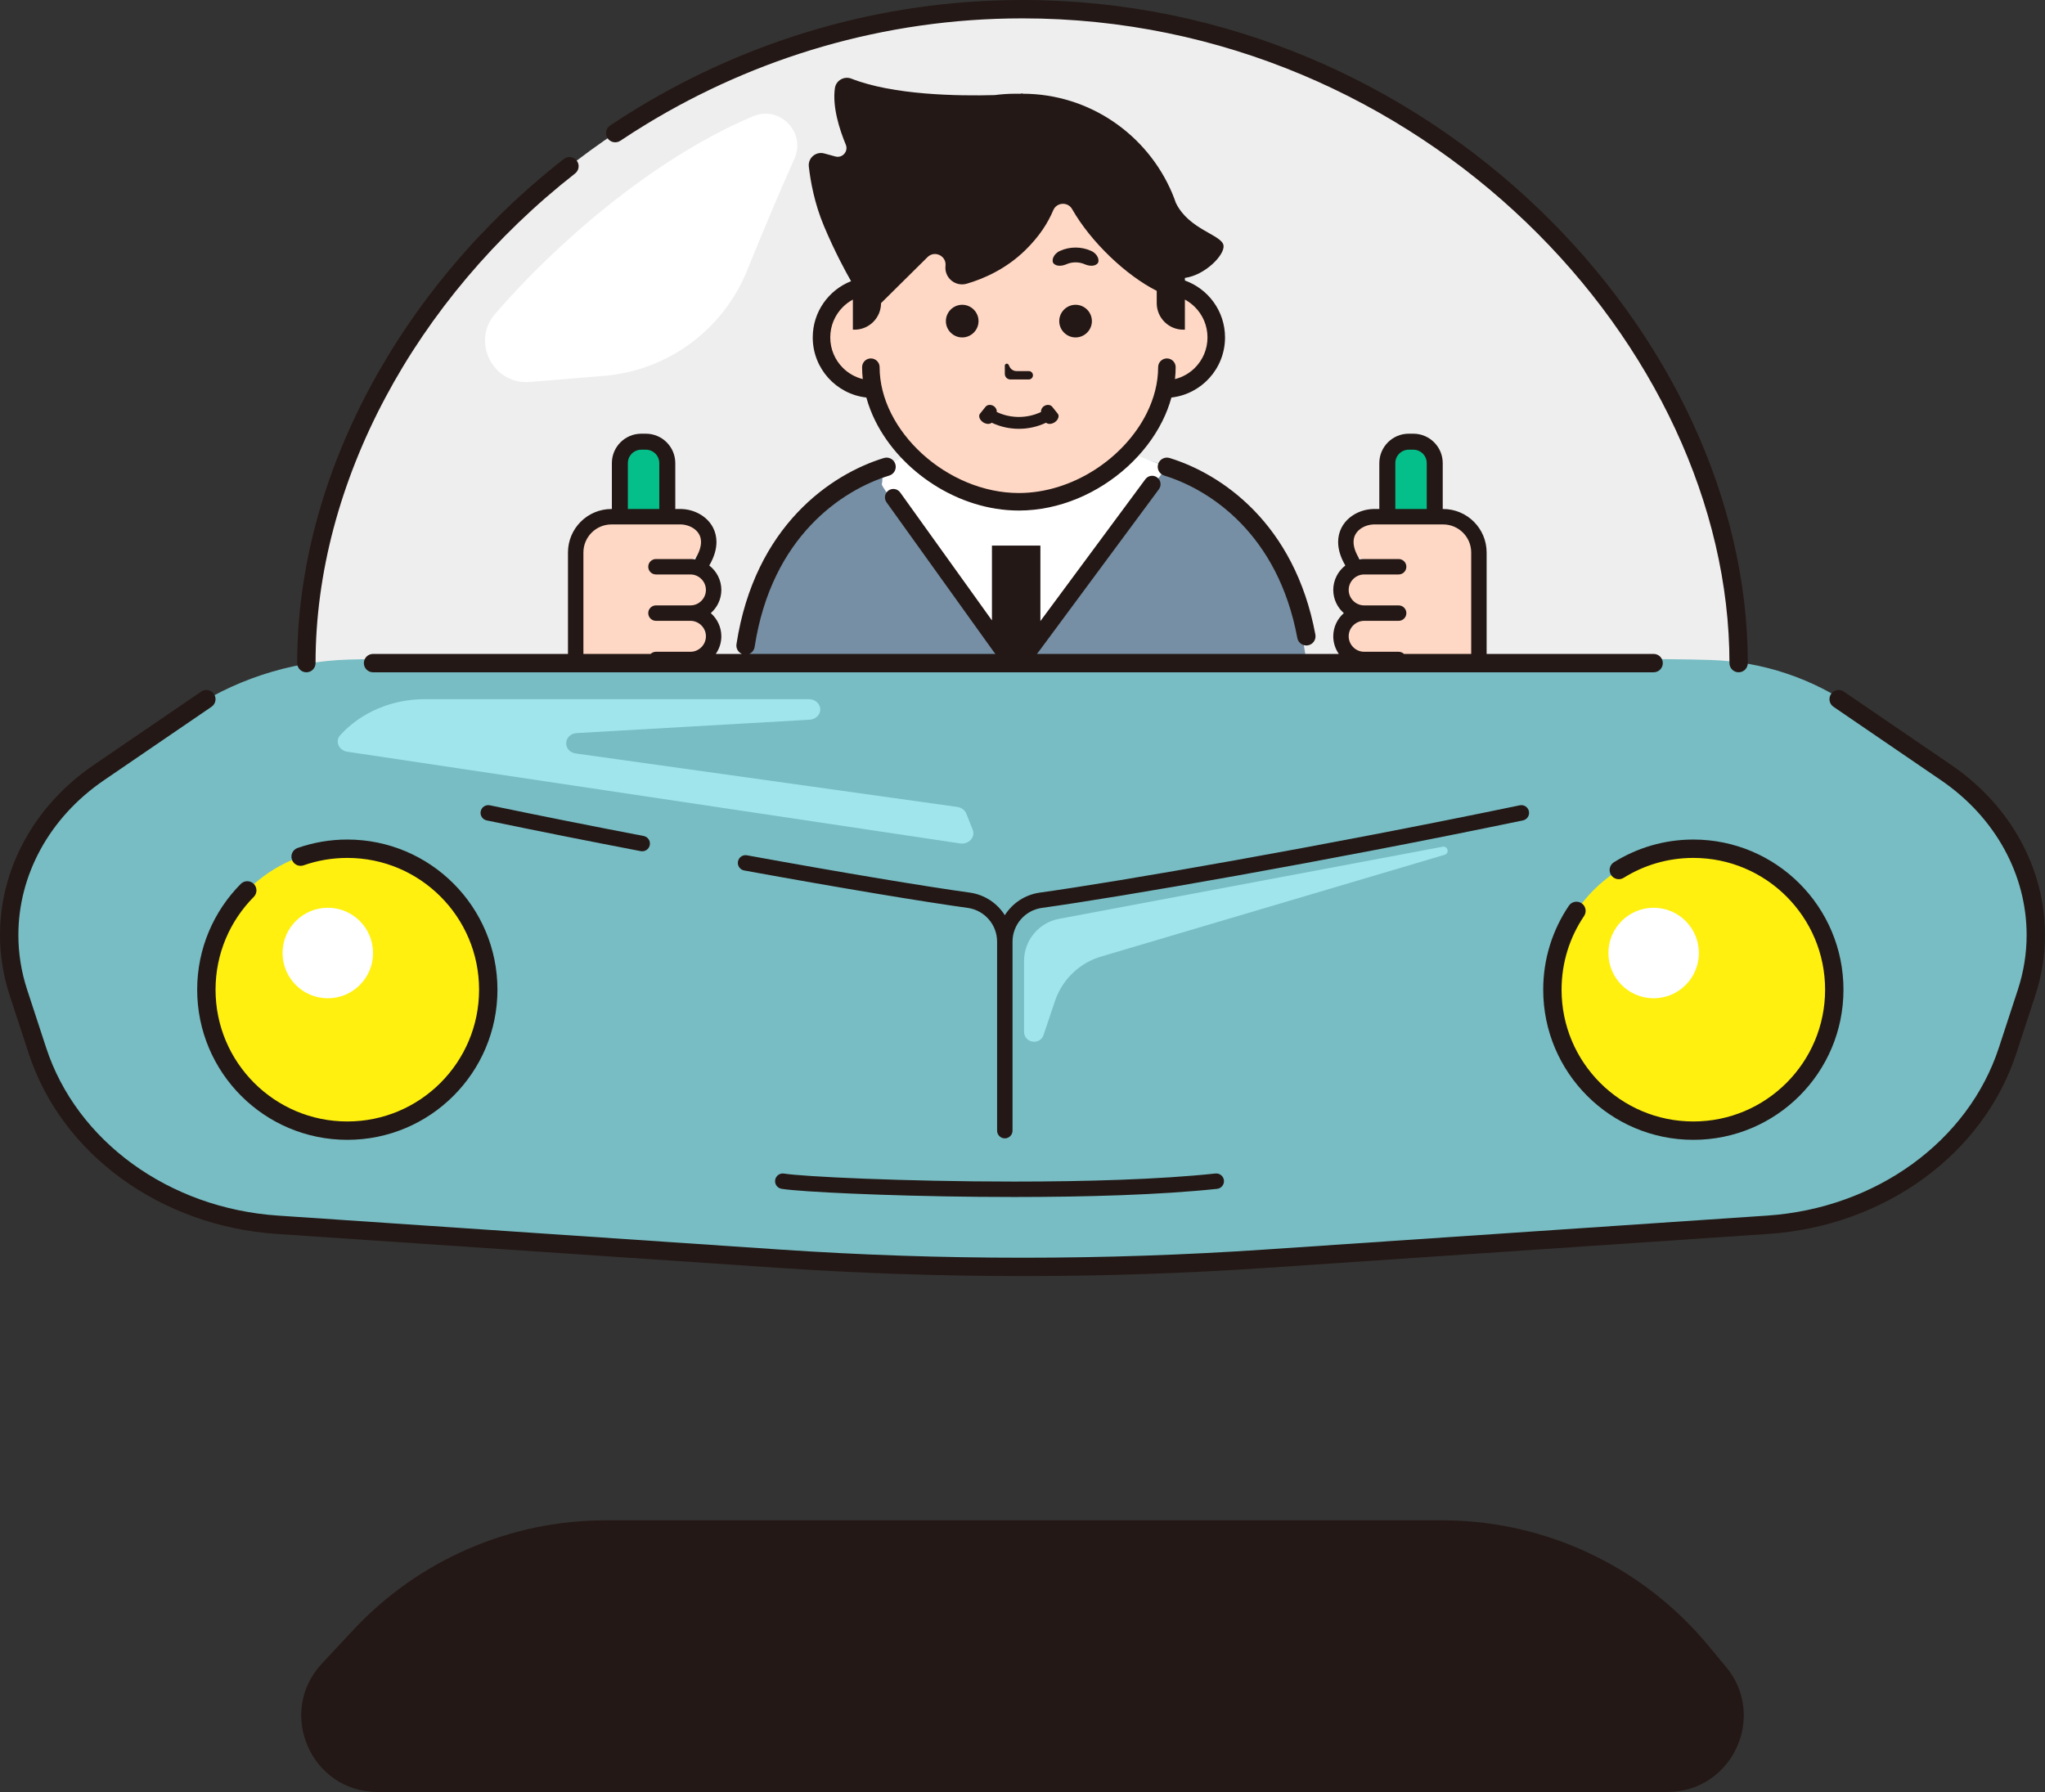 <!--?xml version="1.0" encoding="utf-8"?-->
<!-- Generator: Adobe Illustrator 22.1.0, SVG Export Plug-In . SVG Version: 6.00 Build 0)  -->
<svg version="1.1" id="_x31_9" xmlns="http://www.w3.org/2000/svg" xmlns:xlink="http://www.w3.org/1999/xlink" x="0px" y="0px" viewBox="0 0 720 631" style="enable-background:new 0 0 720 631;" xml:space="preserve">
<rect x="0" y="0" width="720" height="631" fill="#333333" stroke="none"/>
<style type="text/css">
	.st0{fill:#EEEEEF;}
	.st1{fill:#FFD7C5;}
	.st2{fill:#768FA5;}
	.st3{fill:#FFFFFF;}
	.st4{fill:#04BF8A;}
	.st5{fill:#78BDC4;}
	.st6{fill:#FFF00F;}
	.st7{fill:#A0E5EC;}
	.st8{fill:#231815;}
</style>
<g>
	<path class="st0" d="M612.132,233.495c0-113.303-109.622-230.261-252.131-230.261S107.87,120.192,107.87,233.495l244.042,90.95
		L612.132,233.495z" style="opacity: 1;"></path>
	<path class="st1" d="M241.168,233.265h-3.183l0.069-1.205h3.114c4.039,0,7.344-3.306,7.344-7.346c0-4.04-3.305-7.346-7.344-7.346
		h-2.252l0.135-2.293h0.918c4.039,0,11.286-3.306,11.286-7.346s-7.247-7.346-11.286-7.346h-0.056l0.135-2.297
		c4.003-0.043,7.266-3.328,7.266-7.342c0-4.04-3.305-7.346-7.344-7.346h-28.23c-4.045,1.993-8.026,6.162-8.026,13.223v26.678
		c0.177,11.405,0.911,19.271,3.488,24.753c1.015,0.691,2.17,1.111,3.395,1.111l30.572-1.205c4.039,0,7.344-3.306,7.344-7.346
		C248.512,236.571,245.207,233.265,241.168,233.265z" style="opacity: 1;"></path>
	<path class="st1" d="M482.216,233.265h3.183l-0.07-1.205h-3.113c-4.04,0-7.344-3.306-7.344-7.346c0-4.04,3.305-7.346,7.344-7.346
		h2.252l-0.135-2.293h-0.917c-4.04,0-11.286-3.306-11.286-7.346s7.246-7.346,11.286-7.346h0.056l-0.135-2.297
		c-4.003-0.043-7.266-3.328-7.266-7.342c0-4.04,3.305-7.346,7.344-7.346h28.229c4.045,1.993,8.026,6.162,8.026,13.223v26.678
		c-0.176,11.405-0.91,19.271-3.487,24.753c-1.016,0.691-2.17,1.111-3.396,1.111l-30.571-1.205c-4.04,0-7.344-3.306-7.344-7.346
		C474.871,236.571,478.176,233.265,482.216,233.265z" style="opacity: 1;"></path>
	<path class="st2" d="M427.156,171.762c0,0-25.232-16.441-69.311-16.441c-44.077,0-70.713,23.399-70.713,25.409
		c0,2.01,0,51.328,0,51.328h144.195v-44.274L427.156,171.762z" style="opacity: 1;"></path>
	<path class="st3" d="M310.456,164.914c0,0,0.494,3.999,0.004,5.585c-0.489,1.585,41.313,55.84,41.313,55.84
		s4.464,3.479,7.643,3.125c3.18-0.355,7.449-5.781,7.449-5.781l43.977-59.315l-21.579-8.11h-0.001
		c-18.28-11.769-41.65-12.153-60.307-0.99L310.456,164.914z" style="opacity: 1;"></path>
	<path class="st2" d="M459.939,233.495c0,0-2.837-37.062-29.114-56.805c-26.277-19.743-40.323,31.412-52.141,39.203
		c-11.818,7.791-58.108,4.421-70.55-8.808s-21.003-26.355-21.003-26.355s-22.166,14.894-24.638,52.764
		C287.132,232.058,459.939,233.495,459.939,233.495z" style="opacity: 1;"></path>
	<path class="st4" d="M226.59,154.399c-4.61,0-8.347,3.738-8.347,8.349v19.201h16.695v-19.201
		C234.938,158.137,231.2,154.399,226.59,154.399z" style="opacity: 1;"></path>
	<path class="st4" d="M496.793,154.399c-4.61,0-8.348,3.738-8.348,8.349v19.201h16.695v-19.201
		C505.14,158.137,501.403,154.399,496.793,154.399z" style="opacity: 1;"></path>
	<path class="st5" d="M602.423,232.399c18.226,0.584,35.868,6.498,50.76,17.025l32.031,22.644
		c26.4,18.036,37.662,48.853,28.301,77.444l-6.689,20.429c-11.206,34.226-44.815,58.645-84.401,61.322l-176.602,11.945
		c-57.149,3.865-114.493,3.865-171.641,0L97.579,431.263c-39.586-2.677-73.195-27.096-84.402-61.322l-6.689-20.429
		c-9.362-28.591,1.9-59.408,28.301-77.444l29.869-20.681c17.101-11.841,37.24-18.489,58.028-19.134
		c38.168-1.184,112.066,1.242,236.042,1.242C487.878,233.495,565.121,231.205,602.423,232.399z" style="opacity: 1;"></path>
	<path class="st3" d="M174.318,110.516c20.641-23.918,55.115-54.526,90.847-69.59c9.356-3.944,18.703,5.712,14.535,14.972
		c-5.407,12.012-11.451,26.512-16.7,39.441c-8.464,20.844-27.917,35.152-50.333,37.006l-26.074,2.157
		C173.624,135.575,165.813,120.369,174.318,110.516z" style="opacity: 1;"></path>
	<path class="st6" d="M171.909,348.493c0,27.414-22.219,49.638-49.626,49.638c-27.408,0-49.626-22.224-49.626-49.638
		s22.218-49.637,49.626-49.637C149.69,298.856,171.909,321.079,171.909,348.493z" style="opacity: 1;"></path>
	<path class="st6" d="M645.813,348.493c0,27.414-22.218,49.638-49.625,49.638s-49.626-22.224-49.626-49.638
		s22.219-49.637,49.626-49.637S645.813,321.079,645.813,348.493z" style="opacity: 1;"></path>
	<path class="st3" d="M131.341,335.58c0,8.8-7.132,15.934-15.931,15.934c-8.797,0-15.929-7.134-15.929-15.934
		c0-8.8,7.132-15.934,15.929-15.934C124.209,319.647,131.341,326.781,131.341,335.58z" style="opacity: 1;"></path>
	<ellipse class="st3" cx="582.21" cy="335.58" rx="15.93" ry="15.934" style="opacity: 1;"></ellipse>
	<path class="st7" d="M284.765,246.197H149.51c-11.501,0-22.396,4.636-29.686,12.632c-1.964,2.154-0.601,5.411,2.455,5.868
		l215.731,32.293c3.028,0.453,5.485-2.181,4.461-4.781l-2.241-5.692c-0.494-1.255-1.715-2.165-3.178-2.371l-134.293-18.82
		c-4.758-0.667-4.442-6.918,0.364-7.193l81.899-4.699c1.422-0.082,2.691-0.833,3.337-1.976
		C289.719,249.049,287.771,246.197,284.765,246.197z" style="opacity: 1;"></path>
	<path class="st7" d="M360.541,363.284v-24.879c0-7.348,5.281-13.632,12.517-14.895l134.892-25.355
		c1.817-0.342,2.457,2.309,0.685,2.834L387.95,336.743c-7.766,2.206-13.944,8.098-16.518,15.751l-4.006,11.917
		C366.149,368.208,360.541,367.29,360.541,363.284z" style="opacity: 1;"></path>
	<path class="st1" d="M410.985,99.696L410.985,99.696v-5.382c0-24.246-25.288-47.393-52.116-47.393
		c-26.827,0-52.115,23.148-52.115,47.393v5.462c-9.273,0.851-16.537,8.648-16.537,18.145c0,9.783,7.707,17.764,17.38,18.204
		c4.593,21.212,27.318,39.667,51.271,39.667c23.947,0,46.664-18.442,51.268-39.646h0.848c10.063,0,18.221-8.16,18.221-18.225
		S421.048,99.696,410.985,99.696z" style="opacity: 1;"></path>
	<path class="st8" d="M456.76,224.646c0.326,1.756,2.014,2.915,3.77,2.589c1.755-0.327,2.914-2.014,2.588-3.77
		c-3.638-19.612-11.99-33.87-21.684-43.815c-9.698-9.954-20.665-15.616-29.643-18.373c-1.707-0.523-3.516,0.436-4.039,2.144
		c-0.523,1.707,0.436,3.516,2.144,4.039l-0.001,0c8.03,2.461,18.076,7.626,26.906,16.702
		C445.635,193.247,453.327,206.224,456.76,224.646z" style="opacity: 1;"></path>
	<path class="st8" d="M338.772,118.818c3.162,0,5.747-2.587,5.747-5.748v-0.001c0-3.161-2.585-5.748-5.747-5.748
		c-3.161,0-5.747,2.587-5.747,5.748v0.001C333.025,116.231,335.611,118.818,338.772,118.818z" style="opacity: 1;"></path>
	<path class="st8" d="M378.685,107.322c-3.162,0-5.748,2.587-5.748,5.748v0.001c0,3.162,2.586,5.748,5.748,5.748
		c3.16,0,5.746-2.587,5.746-5.748v-0.001C384.431,109.908,381.845,107.322,378.685,107.322z" style="opacity: 1;"></path>
	<path class="st8" d="M355.749,133.621h6.456c0.816,0,1.476-0.661,1.476-1.477c0-0.815-0.66-1.476-1.476-1.476h-4.315
		c-1.015,0-1.946-0.568-2.408-1.473l-0.387-0.756c-0.334-0.653-1.319-0.415-1.319,0.319v2.888
		C353.775,132.737,354.659,133.621,355.749,133.621z" style="opacity: 1;"></path>
	<path class="st8" d="M286.147,118.818c0.002,10.947,8.254,19.953,18.875,21.162c0.789,2.857,1.859,5.647,3.201,8.33
		c4.469,8.928,11.748,16.743,20.565,22.378c8.817,5.628,19.208,9.084,29.94,9.088c14.312-0.013,28.002-6.13,38.196-15.41
		c5.098-4.647,9.331-10.102,12.308-16.056c1.341-2.683,2.412-5.473,3.2-8.33c10.622-1.21,18.873-10.215,18.875-21.162
		c-0.001-9.249-5.9-17.097-14.132-20.047v-0.913c7.116-0.951,14.075-8.101,13.605-11.412c-0.54-3.799-12.123-5.488-16.747-14.932
		h-0.013c-0.418-1.203-0.861-2.395-1.356-3.56c-4.357-10.253-11.61-18.975-20.725-25.151c-4.559-3.087-9.586-5.537-14.951-7.215
		c-5.363-1.679-11.064-2.584-16.953-2.583c-0.073-0.177-0.287-0.167-0.62,0h-1.992c-2.456,0-4.874,0.174-7.254,0.48
		c-12.931,0.355-35.695,0.001-50.419-5.793c-2.541-0.999-5.409,0.635-5.796,3.338c-0.946,6.609,1.623,14.581,3.832,19.905
		c0.986,2.375-1.191,4.842-3.673,4.165l-3.924-1.071c-2.934-0.801-5.764,1.609-5.419,4.631c0.591,5.188,1.991,12.981,5.307,20.881
		c3.867,9.215,7.819,16.416,9.568,19.465C291.745,102.123,286.149,109.808,286.147,118.818z M300.28,105.486v10.602h0.568
		c5.162,0,9.347-4.185,9.347-9.349l16.37-16.206c2.5-2.475,6.721-0.426,6.325,3.069c-0.473,4.176,3.458,7.476,7.491,6.296
		c5.831-1.706,13.754-5.103,20.601-11.805c5.13-5.02,8.021-9.76,9.853-14.076c1.196-2.817,5.13-3.045,6.639-0.384
		c6.581,11.591,19.074,23.401,29.786,28.78v4.326c0,5.163,4.185,9.349,9.347,9.349h0.567v-10.602c1.3,0.702,2.487,1.588,3.528,2.627
		c2.744,2.749,4.431,6.515,4.433,10.705c-0.001,4.19-1.689,7.955-4.433,10.705c-1.912,1.909-4.323,3.29-7.019,3.965
		c0.151-1.389,0.245-2.786,0.245-4.191c0-1.705-1.382-3.086-3.086-3.086c-1.705,0-3.086,1.382-3.086,3.086h-0.001
		c0.001,5.521-1.44,11.045-4.044,16.253c-3.9,7.811-10.434,14.876-18.366,19.936c-7.933,5.067-17.229,8.121-26.619,8.118
		c-12.516,0.013-24.884-5.444-34.04-13.799c-4.577-4.17-8.343-9.048-10.945-14.254c-2.604-5.209-4.045-10.732-4.044-16.253
		c0-1.705-1.382-3.086-3.086-3.086c-1.705,0-3.086,1.382-3.086,3.086c0,1.405,0.094,2.802,0.245,4.191
		c-2.697-0.674-5.109-2.055-7.021-3.965c-2.744-2.749-4.431-6.515-4.433-10.705c0.001-4.191,1.689-7.956,4.433-10.705
		C297.793,107.074,298.981,106.188,300.28,105.486z" style="opacity: 1;"></path>
	<path class="st8" d="M346.218,148.752c1.099,0.683,2.324,0.656,2.928,0.093c6.055,2.866,13.107,2.866,19.162,0
		c0.601,0.559,1.827,0.594,2.928-0.093c1.345-0.833,1.831-2.305,1.184-3.075c-0.659-0.822-1.316-1.643-1.975-2.464
		c-0.651-0.776-1.878-0.825-2.802-0.254c-0.768,0.48-1.202,1.311-1.12,2.113c-4.926,2.333-10.666,2.333-15.593,0.001
		c0.082-0.805-0.351-1.636-1.121-2.114c-0.926-0.574-2.154-0.519-2.803,0.254c-0.658,0.821-1.315,1.643-1.973,2.464
		C344.387,146.447,344.875,147.917,346.218,148.752z" style="opacity: 1;"></path>
	<path class="st8" d="M375.353,93.09c2.113-0.95,4.55-0.95,6.663,0c1.378,0.578,3.176,0.772,4.257-0.173
		c1.091-0.925,0.35-3.474-2.122-4.581c-3.468-1.557-7.465-1.557-10.934,0c-2.473,1.106-3.212,3.659-2.122,4.581
		C372.177,93.865,373.972,93.669,375.353,93.09z" style="opacity: 1;"></path>
	<path class="st8" d="M107.87,236.729c1.786,0,3.233-1.448,3.233-3.234c-0.002-31.691,8.742-63.768,24.551-93.444
		c15.806-29.675,38.674-56.936,66.831-78.972c1.406-1.1,1.653-3.133,0.554-4.539c-1.1-1.407-3.132-1.654-4.538-0.554l-0.001-0.001
		c-28.856,22.585-52.301,50.517-68.553,81.024c-16.249,30.505-25.31,63.599-25.311,96.485
		C104.637,235.281,106.083,236.729,107.87,236.729z" style="opacity: 1;"></path>
	<path class="st8" d="M608.899,233.495c0,1.786,1.447,3.234,3.233,3.234c1.786,0,3.233-1.448,3.233-3.234h-0.001
		c-0.017-57.708-27.856-116.016-73.619-159.953C495.977,29.609,432.154,0.001,360.001,0c-50.304-0.001-96.576,14.397-135.482,38.004
		c-3.289,1.995-6.527,4.057-9.708,6.181c-1.486,0.991-1.886,2.999-0.895,4.486c0.991,1.486,2.999,1.886,4.485,0.895
		c3.104-2.073,6.262-4.085,9.471-6.032C265.84,20.501,310.939,6.468,360.001,6.467c70.356-0.001,132.598,28.87,177.267,71.741
		C581.944,121.077,608.915,177.899,608.899,233.495z" style="opacity: 1;"></path>
	<path class="st8" d="M10.104,370.947c5.832,17.811,17.478,33.021,32.731,44.101c15.256,11.083,34.132,18.06,54.525,19.44
		l176.602,11.945c28.638,1.937,57.338,2.905,86.039,2.905c28.698,0,57.398-0.968,86.038-2.905l176.602-11.945
		c20.392-1.38,39.269-8.357,54.525-19.44c15.253-11.08,26.899-26.291,32.73-44.101l6.689-20.429
		c2.297-7.023,3.413-14.186,3.413-21.274c0.004-23.181-11.93-45.489-32.963-59.847l-37.868-25.87
		c-1.475-1.007-3.487-0.628-4.493,0.847c-1.007,1.475-0.628,3.487,0.847,4.494l-0.001,0l37.868,25.87
		c19.398,13.264,30.14,33.566,30.144,54.507c0,6.409-1.008,12.886-3.093,19.262l-6.689,20.428
		c-5.375,16.415-16.136,30.527-30.386,40.882c-14.247,10.352-31.967,16.923-51.161,18.22l-176.602,11.945
		c-28.494,1.927-57.049,2.89-85.602,2.89c-28.555,0-57.111-0.964-85.603-2.89L97.797,428.036
		c-19.194-1.297-36.915-7.868-51.161-18.22c-14.25-10.355-25.012-24.467-30.387-40.882L9.56,348.505
		c-2.087-6.375-3.094-12.851-3.094-19.261C6.47,308.303,17.213,288,36.612,274.738l37.868-25.871
		c1.474-1.007,1.853-3.019,0.846-4.494c-1.008-1.475-3.019-1.854-4.493-0.846l-37.869,25.87C11.931,283.755-0.004,306.062,0,329.244
		c0,7.088,1.116,14.252,3.416,21.274L10.104,370.947z" style="opacity: 1;"></path>
	<path class="st8" d="M89.336,311.233c-1.267-1.258-3.314-1.251-4.572,0.017c-9.478,9.546-15.342,22.725-15.341,37.243
		c0.002,29.201,23.664,52.869,52.859,52.871c29.194-0.002,52.856-23.67,52.859-52.871c-0.002-29.201-23.665-52.869-52.859-52.871
		c-6.134,0-12.034,1.047-17.518,2.974c-1.685,0.591-2.571,2.437-1.98,4.123c0.591,1.685,2.437,2.571,4.122,1.98l-0.001,0
		c4.81-1.689,9.979-2.608,15.376-2.608c12.821,0.001,24.399,5.189,32.804,13.591c8.401,8.407,13.587,19.988,13.589,32.812
		c-0.001,12.824-5.188,24.405-13.589,32.812c-8.406,8.403-19.983,13.59-32.804,13.591c-12.822-0.001-24.4-5.189-32.806-13.591
		c-8.4-8.408-13.587-19.988-13.588-32.812c0.001-12.761,5.136-24.29,13.464-32.687C90.611,314.539,90.603,312.491,89.336,311.233z" style="opacity: 1;"></path>
	<path class="st8" d="M596.188,401.365c29.194-0.002,52.856-23.67,52.858-52.871c-0.002-29.201-23.664-52.869-52.858-52.871
		c-10.253-0.001-19.849,2.927-27.955,7.99c-1.515,0.946-1.977,2.941-1.031,4.456c0.946,1.515,2.941,1.976,4.456,1.031l-0.001,0
		c7.119-4.443,15.512-7.008,24.531-7.009c12.821,0.001,24.399,5.189,32.804,13.591c8.4,8.407,13.586,19.988,13.588,32.812
		c-0.001,12.824-5.188,24.405-13.588,32.812c-8.406,8.403-19.983,13.59-32.804,13.591c-12.821-0.001-24.399-5.189-32.805-13.591
		c-8.401-8.408-13.587-19.988-13.589-32.812c0.001-9.621,2.919-18.533,7.921-25.943c0.999-1.48,0.61-3.49-0.869-4.489
		c-1.48-1-3.489-0.611-4.488,0.87c-5.699,8.434-9.031,18.624-9.029,29.563C543.331,377.694,566.993,401.362,596.188,401.365z" style="opacity: 1;"></path>
	<path class="st8" d="M585.443,233.495c0-1.786-1.448-3.234-3.232-3.234h-58.8v-35.71c-0.001-8.461-6.856-15.317-15.315-15.319
		h-0.164c0.008-0.083,0.025-0.163,0.025-0.248h-0.001v-15.91c-0.002-5.724-4.637-10.359-10.358-10.36h-1.611
		c-5.722,0.002-10.357,4.636-10.359,10.36v15.91c0,0.085,0.017,0.165,0.025,0.248h-2.231l-0.045,0.002
		c-2.892,0.114-5.822,1.107-8.184,3.041c-1.175,0.969-2.2,2.188-2.926,3.643c-0.727,1.452-1.14,3.135-1.138,4.936
		c0,2.553,0.807,5.301,2.478,8.174c0.02,0.033,0.046,0.059,0.066,0.091c-2.581,1.99-4.253,5.102-4.259,8.61
		c0.006,3.256,1.448,6.169,3.717,8.164c-2.269,1.994-3.711,4.908-3.717,8.164c0.004,2.307,0.73,4.443,1.959,6.204H365.06
		c0.18-0.206,0.363-0.408,0.529-0.632l42.443-57.365c0.974-1.317,0.696-3.173-0.62-4.147c-1.316-0.974-3.172-0.697-4.146,0.619
		l-0.001,0l-36.965,49.962v-26.586h-8.529h-8.528v26.352l-32.306-45.056c-0.955-1.331-2.807-1.636-4.137-0.681
		c-1.33,0.955-1.635,2.807-0.68,4.138l37.807,52.729l0.025,0.034c0.166,0.225,0.35,0.428,0.531,0.634H263.78
		c0.982-0.429,1.734-1.328,1.909-2.467c3.023-19.573,10.743-33.294,19.753-42.86c9.008-9.557,19.391-14.944,27.646-17.474
		c1.707-0.523,2.666-2.332,2.143-4.039c-0.523-1.707-2.331-2.667-4.038-2.144l-0.001,0c-9.229,2.834-20.563,8.739-30.454,19.219
		c-9.889,10.471-18.25,25.534-21.44,46.314c-0.229,1.486,0.599,2.882,1.92,3.451h-9.207c1.228-1.761,1.955-3.896,1.959-6.204
		c-0.006-3.256-1.448-6.17-3.717-8.164c2.269-1.994,3.711-4.908,3.717-8.164c-0.006-3.509-1.678-6.621-4.26-8.611
		c0.021-0.033,0.048-0.06,0.068-0.094c1.664-2.871,2.472-5.617,2.473-8.171c0.002-1.801-0.411-3.483-1.138-4.935
		c-1.091-2.186-2.839-3.824-4.792-4.919c-1.96-1.096-4.142-1.683-6.314-1.765l-0.044-0.002h-2.232
		c0.008-0.083,0.025-0.163,0.025-0.248l-0.001-15.91c-0.002-5.724-4.637-10.359-10.358-10.36h-1.612
		c-5.722,0.002-10.356,4.637-10.358,10.36v15.91c0,0.085,0.017,0.165,0.025,0.248h-0.164c-8.46,0.002-15.313,6.857-15.315,15.319
		v35.71h-68.632c-1.786,0-3.233,1.448-3.233,3.234c0,1.786,1.448,3.234,3.233,3.234H582.21
		C583.995,236.728,585.443,235.28,585.443,233.495z M491.262,163.074c0.001-1.314,0.524-2.478,1.384-3.342
		c0.864-0.86,2.028-1.383,3.342-1.384h1.611c1.313,0.001,2.477,0.525,3.34,1.384c0.86,0.864,1.382,2.028,1.384,3.342v15.91
		c0,0.085,0.017,0.165,0.025,0.248h-11.111c0.008-0.083,0.025-0.163,0.025-0.248L491.262,163.074z M492.434,229.504l-12.141,0
		c-1.496-0.001-2.845-0.606-3.844-1.602c-0.996-1-1.602-2.349-1.603-3.844c0.001-1.496,0.607-2.845,1.603-3.845
		c1-0.996,2.348-1.602,3.844-1.603h12.141c1.5,0,2.716-1.217,2.716-2.717c0-1.5-1.216-2.717-2.716-2.717v0h-12.141
		c-1.496-0.001-2.845-0.606-3.844-1.602c-0.996-1-1.602-2.349-1.603-3.844c0.001-1.496,0.607-2.845,1.603-3.845
		c1-0.996,2.348-1.602,3.844-1.603h12.141c1.5,0,2.716-1.217,2.716-2.717c0-1.5-1.216-2.717-2.716-2.717l-12.141,0
		c-0.585,0.001-1.155,0.061-1.715,0.151c-0.061-0.24-0.143-0.477-0.274-0.702c-1.304-2.243-1.743-4.049-1.743-5.443
		c0.002-0.99,0.213-1.795,0.567-2.51c0.53-1.064,1.43-1.953,2.59-2.606c1.147-0.648,2.535-1.025,3.837-1.073h19.603h4.936
		c2.737,0.001,5.191,1.102,6.988,2.895c1.793,1.797,2.893,4.251,2.895,6.99v35.71h-23.671
		C493.819,229.794,493.162,229.504,492.434,229.504z M221.06,163.074c0.001-1.314,0.524-2.478,1.384-3.342
		c0.863-0.859,2.027-1.382,3.341-1.384h1.612c1.313,0.001,2.477,0.525,3.34,1.384c0.86,0.864,1.382,2.028,1.384,3.342v15.91
		c0,0.085,0.017,0.165,0.025,0.248h-11.11c0.008-0.083,0.025-0.163,0.025-0.248h-0.001V163.074z M205.405,194.551
		c0.001-2.738,1.102-5.192,2.894-6.99c1.796-1.793,4.25-2.894,6.988-2.895h4.936h19.6c1.742,0.058,3.619,0.725,4.907,1.801
		c0.652,0.538,1.165,1.165,1.52,1.877c0.354,0.715,0.565,1.519,0.567,2.51c0.001,1.393-0.441,3.201-1.741,5.446
		c-0.13,0.224-0.211,0.46-0.272,0.699c-0.559-0.09-1.129-0.15-1.714-0.151H230.95c-1.5,0-2.716,1.216-2.716,2.717
		c0,1.5,1.216,2.717,2.716,2.717l12.141,0c1.495,0.001,2.844,0.607,3.843,1.603c0.996,1,1.602,2.349,1.603,3.845
		c-0.001,1.496-0.607,2.844-1.603,3.844c-0.999,0.996-2.348,1.601-3.843,1.602H230.95c-1.5,0-2.716,1.216-2.716,2.717
		c0,1.5,1.216,2.717,2.716,2.717v0h12.141c1.495,0.001,2.844,0.607,3.843,1.603c0.996,1,1.602,2.349,1.603,3.845
		c-0.001,1.496-0.607,2.844-1.603,3.844c-0.999,0.996-2.348,1.601-3.843,1.602H230.95c-0.729,0-1.387,0.29-1.874,0.757h-23.671
		V194.551z" style="opacity: 1;"></path>
	<path class="st8" d="M228.78,297.554c0.282-1.474-0.683-2.898-2.155-3.18c-17.706-3.395-36.053-7.04-54.162-10.807
		c-1.469-0.306-2.908,0.638-3.213,2.107c-0.305,1.469,0.638,2.908,2.107,3.213l-0.001,0c18.143,3.774,36.515,7.424,54.245,10.824
		C227.074,299.993,228.497,299.027,228.78,297.554z" style="opacity: 1;"></path>
	<path class="st8" d="M538.301,285.673c-0.305-1.469-1.744-2.412-3.212-2.107l-0.001,0c-69.12,14.38-141.717,26.974-168.962,30.738
		c-5.256,0.726-9.682,3.748-12.352,7.962c-2.669-4.214-7.096-7.236-12.351-7.962c-15.041-2.077-43.952-6.853-78.444-13.134
		c-1.477-0.269-2.89,0.71-3.159,2.186c-0.269,1.476,0.709,2.89,2.186,3.159l-0.001,0c34.551,6.291,63.475,11.071,78.674,13.171
		c5.953,0.822,10.379,5.901,10.379,11.912v66.532c0,1.5,1.216,2.717,2.716,2.717c1.5,0,2.716-1.217,2.716-2.717l-0.001-66.525
		c0-0.003,0.001-0.005,0.001-0.007c-0.001-6.012,4.424-11.089,10.378-11.912c27.491-3.799,100.06-16.393,169.325-30.8
		C537.663,288.581,538.606,287.142,538.301,285.673z" style="opacity: 1;"></path>
	<path class="st8" d="M309.843,420.685c13.742,0.472,30.25,0.809,47.263,0.809c25.115-0.001,51.309-0.732,71.403-2.869
		c1.491-0.159,2.572-1.496,2.414-2.988c-0.159-1.492-1.496-2.573-2.987-2.415c-19.745,2.102-45.83,2.839-70.83,2.838
		c-19.361,0-38.085-0.439-52.764-1.014c-7.339-0.287-13.668-0.609-18.549-0.926c-2.441-0.158-4.519-0.316-6.174-0.466
		c-1.649-0.148-2.893-0.295-3.568-0.41c-1.479-0.249-2.881,0.748-3.13,2.228c-0.249,1.479,0.748,2.881,2.228,3.13l-0.001,0
		c0.948,0.159,2.255,0.307,3.981,0.464C285.138,419.61,296.095,420.213,309.843,420.685z" style="opacity: 1;"></path>
	<path class="st8" d="M601.278,579.234c-23.121-27.811-57.411-43.897-93.573-43.897h-294.41c-33.739,0-65.964,14.009-88.981,38.683
		l-10.984,11.775C97.304,602.974,109.482,631,132.971,631h454.062c22.765,0,35.212-26.547,20.657-44.054L601.278,579.234z" style="opacity: 1;"></path>
</g>
</svg>
